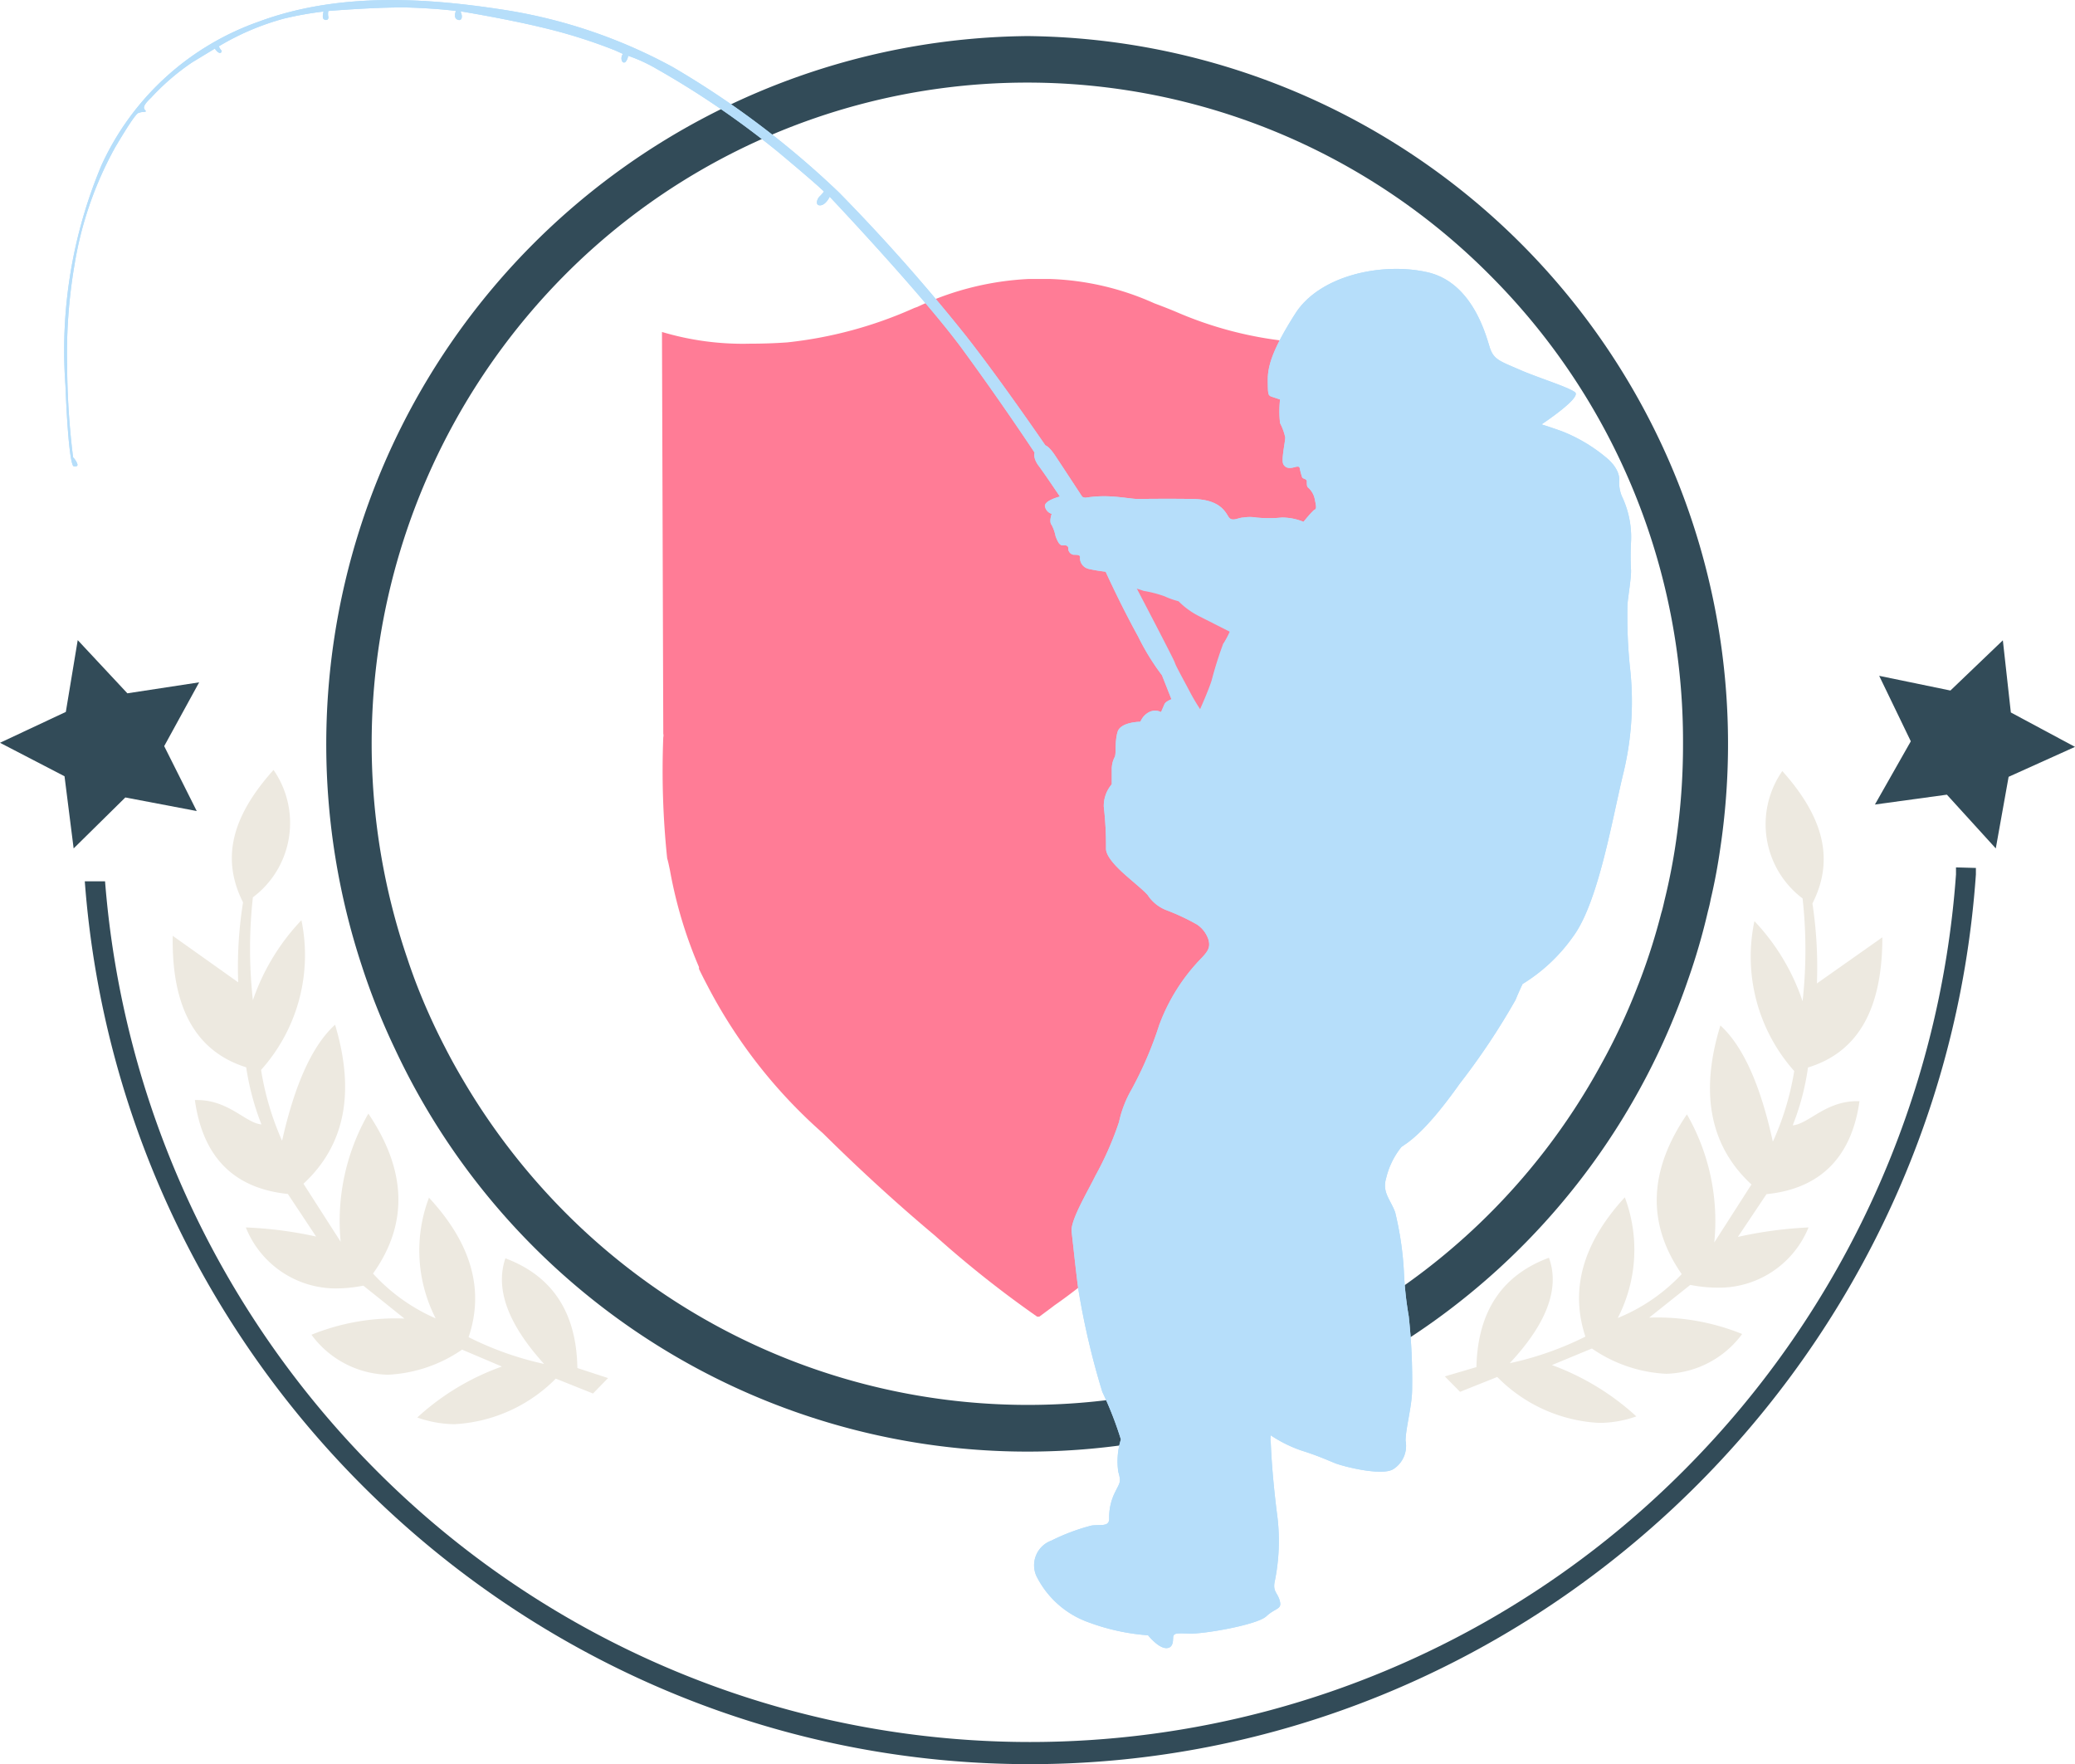 <svg xmlns="http://www.w3.org/2000/svg" viewBox="0 0 111.59 94.86"><defs><style>.cls-1{fill:#ff7c96;}.cls-2{fill:#ede9e0;}.cls-3{fill:#324b58;}.cls-4{fill:#b6defa;}</style></defs><g id="Calque_2" data-name="Calque 2"><g id="fisherman"><path class="cls-1" d="M71.45,18.44h0c-.64,0-1.32,0-2-.07a20.42,20.42,0,0,1-6.2-1.6s-.47-.2-1.17-.46A14.81,14.81,0,0,0,56.44,15h-1.1a15.74,15.74,0,0,0-6,1.5l-.17.06a22.47,22.47,0,0,1-6.83,1.85c-.7.05-1.37.07-2,.07h0a15.2,15.2,0,0,1-4.74-.63l.07,21.6a.41.41,0,0,1,0,.19l0,0a45.29,45.29,0,0,0,.21,6.52c.05.15.09.36.15.64A23.87,23.87,0,0,0,37.59,52l0,.1c.13.27.28.57.46.91a27.37,27.37,0,0,0,6.12,7.85l.11.1c1.89,1.87,3.89,3.71,6,5.48a57.75,57.75,0,0,0,5.5,4.36h.11l.66-.49.17-.13c.83-.57,1.92-1.43,3.26-2.56a105.56,105.56,0,0,0,8.85-8.14l0,0a24.4,24.4,0,0,0,3.51-4.32l0-.05a25.18,25.18,0,0,0,1.44-2.52.16.16,0,0,1,0-.09,22,22,0,0,0,2-6.06.19.19,0,0,1,0-.1c.05-.33.08-.65.11-1s0-.67,0-.73v0l.18-26.8a18.42,18.42,0,0,1-3.79.63C72.07,18.44,71.76,18.44,71.45,18.44Z"/><path class="cls-2" d="M97.23,57.4c2.72-.83,4-3.18,4-7l-3.52,2.48a22.83,22.83,0,0,0-.24-4.3c1.16-2.29.67-4.56-1.62-7.12a5,5,0,0,0,1.09,6.85,25.15,25.15,0,0,1,0,5.53,11.62,11.62,0,0,0-2.59-4.31,9.25,9.25,0,0,0,2.14,8.06,14.85,14.85,0,0,1-1.15,3.8q-1-4.59-2.82-6.25c-1.12,3.63-.56,6.49,1.67,8.55l-2,3.12a11.51,11.51,0,0,0-1.47-6.89q-3.1,4.54-.28,8.59A9.73,9.73,0,0,1,87,70.87a8,8,0,0,0,.38-6.49Q84,68.06,85.26,71.87a17.05,17.05,0,0,1-4.07,1.43q3-3.21,2.11-5.67-3.8,1.41-3.9,5.88l-1.7.5.82.83,2-.8A8.27,8.27,0,0,0,86,76.51a6,6,0,0,0,2-.35,13.67,13.67,0,0,0-4.54-2.76l2.15-.89a7.68,7.68,0,0,0,4,1.36,5.25,5.25,0,0,0,4.08-2.14,12.15,12.15,0,0,0-5-.88l2.21-1.76a7.92,7.92,0,0,0,1.49.15A5.2,5.2,0,0,0,97.26,66a22.06,22.06,0,0,0-3.8.51L95,64.21c2.9-.29,4.58-2,5-5h-.13c-1.7,0-2.61,1.23-3.46,1.3A13.44,13.44,0,0,0,97.23,57.4Z"/><path class="cls-2" d="M31.05,73.56q-.07-4.47-3.87-5.9-.84,2.46,2.08,5.68A17.21,17.21,0,0,1,25.2,71.9q1.29-3.81-2.13-7.5a8,8,0,0,0,.36,6.49,9.91,9.91,0,0,1-3.37-2.41q2.85-4-.25-8.6a11.59,11.59,0,0,0-1.49,6.89l-2-3.12q3.34-3.09,1.7-8.55-1.82,1.65-2.85,6.24a15.22,15.22,0,0,1-1.13-3.81,9.25,9.25,0,0,0,2.17-8.05,11.78,11.78,0,0,0-2.61,4.3,25.07,25.07,0,0,1,0-5.53,5,5,0,0,0,1.11-6.85c-2.3,2.56-2.8,4.82-1.64,7.12a22.09,22.09,0,0,0-.26,4.3l-3.52-2.5c-.07,3.86,1.24,6.22,3.95,7.07a14,14,0,0,0,.82,3.07c-.85-.07-1.75-1.31-3.46-1.31h-.12q.64,4.6,5,5.05L17,66.49A21.52,21.52,0,0,0,13.22,66a5.22,5.22,0,0,0,4.86,3.28,7.62,7.62,0,0,0,1.46-.15l2.21,1.77a12,12,0,0,0-5,.87,5.25,5.25,0,0,0,4.1,2.15,7.65,7.65,0,0,0,4-1.35l2.14.91a13.33,13.33,0,0,0-4.55,2.74,6.15,6.15,0,0,0,2,.36,8.29,8.29,0,0,0,5.45-2.45l2,.8.81-.83Z"/><polygon class="cls-3" points="107.71 34.43 108.14 38.31 111.59 40.16 108.02 41.77 107.33 45.62 104.7 42.73 100.83 43.26 102.76 39.86 101.06 36.34 104.89 37.13 107.71 34.43"/><polygon class="cls-3" points="4.18 34.42 6.85 37.28 10.71 36.69 8.83 40.12 10.58 43.61 6.74 42.88 3.96 45.62 3.47 41.74 0 39.94 3.54 38.28 4.18 34.42"/><path class="cls-3" d="M105.19,46.64c0,.13,0,.25,0,.38h0A50.44,50.44,0,0,1,90.7,78.92a49.63,49.63,0,0,1-70.61,0A50.41,50.41,0,0,1,5.65,47.39H4.56c2,26.66,24.29,47.47,50.83,47.47s49-21,50.87-47.84v0c0-.13,0-.24,0-.35Z"/><path class="cls-3" d="M55.25,1.94a38.08,38.08,0,0,0-35.79,50,36.67,36.67,0,0,0,1.78,4.46,37.55,37.55,0,0,0,69.53-3.69A34.29,34.29,0,0,0,91.85,49c.06-.22.11-.43.15-.65h0c.21-.89.38-1.8.51-2.71A38.06,38.06,0,0,0,55.25,1.94ZM89.51,48.43c-.05.22-.1.45-.17.67a33.49,33.49,0,0,1-1.08,3.44c-.06.15-.11.3-.17.44a33.44,33.44,0,0,1-2,4.28A35.1,35.1,0,0,1,30.3,65.1,35.83,35.83,0,0,1,24.86,58c-.33-.56-.64-1.12-.93-1.69a33.6,33.6,0,0,1-1.66-3.73c-.12-.33-.24-.66-.35-1A35.76,35.76,0,0,1,30.3,14.86a35.07,35.07,0,0,1,49.89,0A35.42,35.42,0,0,1,90.51,40a35.9,35.9,0,0,1-.31,4.76A32.85,32.85,0,0,1,89.51,48.43Z"/><path class="cls-4" d="M87.52,32.59c0-.34.23-1.58.19-2a13.67,13.67,0,0,1,0-1.38,5.09,5.09,0,0,0-.49-2.53,1.93,1.93,0,0,1-.14-.86s.08-.59-.73-1.24A8.62,8.62,0,0,0,84,23.19c-.7-.25-1.1-.37-1.1-.37s2.18-1.44,1.8-1.73-2-.78-3-1.22-1.37-.52-1.58-1.18-.93-3.5-3.35-4.05-5.79.15-7.11,2.22-1.49,2.92-1.48,3.63,0,.78.24.85l.42.14a5.67,5.67,0,0,0,0,1.27,3.18,3.18,0,0,1,.28.77c0,.23-.23,1.23-.1,1.45s.34.22.6.15.26,0,.28.06a3.3,3.3,0,0,0,.13.49c.05.09.25.07.25.22s0,.27.06.32a1.11,1.11,0,0,1,.37.65c.06.29.11.5,0,.54s-.61.66-.61.66a3,3,0,0,0-1.17-.23,7,7,0,0,1-1.36,0,2.12,2.12,0,0,0-.71,0c-.28,0-.61.26-.8-.05s-.51-.93-1.94-.95-2.7,0-2.95,0-.74-.09-1.34-.13a6.33,6.33,0,0,0-1.43.06.35.35,0,0,1-.2-.05S57.08,25,56.74,24.49s-.52-.54-.52-.54S53.74,20.33,51.9,18a99.27,99.27,0,0,0-6.79-7.66,47.87,47.87,0,0,0-8.94-6.74A27.93,27.93,0,0,0,27.11.53c-3.94-.61-8.79-1-13.18.63A14.63,14.63,0,0,0,5.46,8.88,25.7,25.7,0,0,0,3.52,20.73c.17,4.23.41,4.34.44,4.34s.29.06.18-.17a.93.93,0,0,0-.21-.31,41.7,41.7,0,0,1-.32-4.94A28.2,28.2,0,0,1,4,14.28a19.45,19.45,0,0,1,2.2-6.37C7.43,5.84,7.42,6.1,7.53,6.05s.39,0,.29-.11-.18-.23.3-.68a12.57,12.57,0,0,1,2.22-1.91l1.22-.74a.43.43,0,0,0,.21.22.09.09,0,0,0,.11-.15.68.68,0,0,1-.11-.19A13.85,13.85,0,0,1,15.27,1,18.51,18.51,0,0,1,17.4.62s-.09.31,0,.4.28.08.26-.11a.7.7,0,0,1,0-.32S20.58.35,22.14.41s2.38.18,2.38.18-.16.35.07.46.28-.12.23-.28L24.77.61s2.35.38,4.31.85a28.14,28.14,0,0,1,4,1.25l.42.19a.41.41,0,0,0-.08.23c0,.14.07.29.21.21A.6.6,0,0,0,33.78,3a8.32,8.32,0,0,1,1.49.68A47.21,47.21,0,0,1,41.88,8.2c2.27,1.9,2.43,2.1,2.43,2.1a2,2,0,0,1-.23.26c-.17.17-.24.51.05.48s.49-.46.49-.46,5,5.28,7.14,8.2,3.88,5.56,3.88,5.56-.11.27.22.71S57,26.7,57,26.7s-.89.22-.8.55a.53.53,0,0,0,.36.38s-.16.43,0,.6a2.31,2.31,0,0,1,.21.61c.08.2.17.44.33.48l.16,0s.19,0,.19.15a.34.34,0,0,0,.29.36c.21,0,.38,0,.34.18a.6.6,0,0,0,.47.58,8.14,8.14,0,0,0,.91.15s.76,1.69,1.75,3.49a12.73,12.73,0,0,0,1.28,2.08L63,37.6s-.31.11-.38.27l-.18.42a.71.71,0,0,0-.64,0,1,1,0,0,0-.47.52s-1.07,0-1.23.55-.06,1.16-.15,1.34a1.41,1.41,0,0,0-.16.67c0,.3,0,.8,0,.8a1.79,1.79,0,0,0-.43,1.2,18.43,18.43,0,0,1,.12,2.27c0,.29.28.69.77,1.16s1.43,1.2,1.52,1.4a2.13,2.13,0,0,0,.93.73,11.79,11.79,0,0,1,1.67.78,1.56,1.56,0,0,1,.63.85c.08.35,0,.55-.36.93a10.25,10.25,0,0,0-2.3,3.63,20,20,0,0,1-1.49,3.47,6,6,0,0,0-.67,1.74,17.27,17.27,0,0,1-1.27,2.89c-.4.82-1.35,2.4-1.28,3s.27,2.5.37,3.16a41.86,41.86,0,0,0,1.28,5.46,19,19,0,0,1,1,2.56,3.92,3.92,0,0,0-.14,1.74c.16.56.09.56-.15,1.05a3,3,0,0,0-.34,1.47c0,.46-.47.3-.95.37a10.88,10.88,0,0,0-2.16.81,1.41,1.41,0,0,0-.81,1.89,5,5,0,0,0,2.83,2.51,11.52,11.52,0,0,0,3.18.69s.56.71,1,.69.31-.58.37-.67.07-.15.81-.11,3.67-.46,4.18-.93.84-.36.73-.81-.37-.49-.29-1a10.87,10.87,0,0,0,.12-3.82c-.27-2.19-.31-3.5-.32-3.68a1.27,1.27,0,0,1,0-.42A7.13,7.13,0,0,0,70,78c.8.25,1.34.49,1.78.67s2.56.72,3.16.32a1.48,1.48,0,0,0,.65-1.52c0-.65.33-1.8.35-2.69a32,32,0,0,0-.18-4,18.93,18.93,0,0,1-.26-2.39,17.43,17.43,0,0,0-.47-3.2c-.24-.67-.71-1.07-.49-1.82a4.23,4.23,0,0,1,.82-1.69c.25-.2,1.16-.61,3.14-3.41a37.42,37.42,0,0,0,3-4.5c.22-.53.38-.86.38-.86a9.19,9.19,0,0,0,2.71-2.54c1.38-1.85,2.12-6.39,2.72-8.83a16.33,16.33,0,0,0,.34-5.71A27.21,27.21,0,0,1,87.52,32.59ZM4,24.72s.1.19.1.19,0,.06,0,.08S4,25,4,25,3.91,24.72,4,24.72ZM11.8,2.66s0,.06,0,.1-.05,0-.12,0-.06-.13,0-.15S11.75,2.58,11.8,2.66ZM17.6,1c0,.07-.09.05-.13,0a.23.23,0,0,1,0-.24c.05-.05.11,0,.11.1A.87.87,0,0,1,17.6,1Zm7.12,0a.08.08,0,0,1-.13,0,.2.2,0,0,1,0-.25c.05,0,.13,0,.13.09S24.76.92,24.72,1Zm8.82,2.31c-.06.06-.07-.1,0-.22s.13-.07.14,0A.62.62,0,0,1,33.54,3.26Zm10.82,7.46a1,1,0,0,1-.21.2c-.09.05-.13,0-.1-.14s.26-.35.37-.32S44.36,10.72,44.36,10.72Zm21.43,23.9a20.52,20.52,0,0,0-.63,2c-.18.56-.62,1.54-.62,1.54s-.29-.43-.54-.91-.8-1.47-.82-1.59-2.09-4.07-2.09-4.07.31.09.4.13a6.49,6.49,0,0,1,1.13.29,4.5,4.5,0,0,0,.76.27,4.26,4.26,0,0,0,1.16.83l1.62.82S66,34.29,65.79,34.62Zm2,39.79-.27-.08s-.18-1.25-.31-2-.29-2.74-.29-2.74l.74-.45v1.7c0,.42,0,1.46.09,2.2S67.81,74.41,67.81,74.41Z"/><path class="cls-4" d="M87.52,32.59c0-.34.23-1.58.19-2a13.67,13.67,0,0,1,0-1.38,5.09,5.09,0,0,0-.49-2.53,1.93,1.93,0,0,1-.14-.86s.08-.59-.73-1.24A8.62,8.62,0,0,0,84,23.19c-.7-.25-1.1-.37-1.1-.37s2.18-1.44,1.8-1.73-2-.78-3-1.22-1.37-.52-1.58-1.18-.93-3.5-3.35-4.05-5.79.15-7.11,2.22-1.49,2.92-1.48,3.63,0,.78.24.85l.42.14a5.67,5.67,0,0,0,0,1.27,3.18,3.18,0,0,1,.28.77c0,.23-.23,1.23-.1,1.45s.34.22.6.15.26,0,.28.06a3.3,3.3,0,0,0,.13.49c.05.09.25.07.25.22s0,.27.06.32a1.11,1.11,0,0,1,.37.65c.06.29.11.5,0,.54s-.61.66-.61.66a3,3,0,0,0-1.17-.23,7,7,0,0,1-1.36,0,2.12,2.12,0,0,0-.71,0c-.28,0-.61.26-.8-.05s-.51-.93-1.94-.95-2.7,0-2.95,0-.74-.09-1.34-.13a6.33,6.33,0,0,0-1.43.06.35.35,0,0,1-.2-.05S57.08,25,56.74,24.49s-.52-.54-.52-.54S53.74,20.33,51.9,18a99.27,99.27,0,0,0-6.79-7.66,47.87,47.87,0,0,0-8.94-6.74A27.93,27.93,0,0,0,27.11.53c-3.94-.61-8.79-1-13.18.63A14.63,14.63,0,0,0,5.46,8.88,25.7,25.7,0,0,0,3.52,20.73c.17,4.23.41,4.34.44,4.34s.29.06.18-.17a.93.93,0,0,0-.21-.31,41.7,41.7,0,0,1-.32-4.94A28.2,28.2,0,0,1,4,14.28a19.45,19.45,0,0,1,2.2-6.37C7.43,5.84,7.42,6.1,7.53,6.05s.39,0,.29-.11-.18-.23.3-.68a12.57,12.57,0,0,1,2.22-1.91l1.22-.74a.43.43,0,0,0,.21.22.09.09,0,0,0,.11-.15.68.68,0,0,1-.11-.19A13.85,13.85,0,0,1,15.27,1,18.51,18.51,0,0,1,17.4.62s-.09.31,0,.4.28.08.26-.11a.7.7,0,0,1,0-.32S20.58.35,22.14.41s2.38.18,2.38.18-.16.35.07.46.28-.12.23-.28L24.77.61s2.35.38,4.31.85a28.14,28.14,0,0,1,4,1.25l.42.19a.41.41,0,0,0-.08.23c0,.14.07.29.21.21A.6.6,0,0,0,33.78,3a8.32,8.32,0,0,1,1.49.68A47.21,47.21,0,0,1,41.88,8.2c2.27,1.9,2.43,2.1,2.43,2.1a2,2,0,0,1-.23.26c-.17.17-.24.51.05.48s.49-.46.49-.46,5,5.28,7.14,8.2,3.88,5.56,3.88,5.56-.11.27.22.71S57,26.7,57,26.7s-.89.22-.8.55a.53.53,0,0,0,.36.38s-.16.43,0,.6a2.31,2.31,0,0,1,.21.61c.08.2.17.44.33.48l.16,0s.19,0,.19.15a.34.34,0,0,0,.29.36c.21,0,.38,0,.34.18a.6.6,0,0,0,.47.58,8.14,8.14,0,0,0,.91.15s.76,1.69,1.75,3.49a12.73,12.73,0,0,0,1.28,2.08L63,37.6s-.31.11-.38.27l-.18.42a.71.71,0,0,0-.64,0,1,1,0,0,0-.47.52s-1.07,0-1.23.55-.06,1.16-.15,1.34a1.41,1.41,0,0,0-.16.67c0,.3,0,.8,0,.8a1.79,1.79,0,0,0-.43,1.2,18.43,18.43,0,0,1,.12,2.27c0,.29.28.69.77,1.16s1.43,1.2,1.52,1.4a2.13,2.13,0,0,0,.93.73,11.79,11.79,0,0,1,1.67.78,1.56,1.56,0,0,1,.63.85c.08.35,0,.55-.36.93a10.25,10.25,0,0,0-2.3,3.63,20,20,0,0,1-1.49,3.47,6,6,0,0,0-.67,1.74,17.27,17.27,0,0,1-1.27,2.89c-.4.82-1.35,2.4-1.28,3s.27,2.5.37,3.16a41.86,41.86,0,0,0,1.28,5.46,19,19,0,0,1,1,2.56,3.92,3.92,0,0,0-.14,1.74c.16.56.09.56-.15,1.05a3,3,0,0,0-.34,1.47c0,.46-.47.3-.95.37a10.88,10.88,0,0,0-2.16.81,1.41,1.41,0,0,0-.81,1.89,5,5,0,0,0,2.83,2.51,11.52,11.52,0,0,0,3.18.69s.56.71,1,.69.31-.58.37-.67.07-.15.81-.11,3.67-.46,4.18-.93.84-.36.73-.81-.37-.49-.29-1a10.87,10.87,0,0,0,.12-3.82c-.27-2.19-.31-3.5-.32-3.68a1.27,1.27,0,0,1,0-.42A7.13,7.13,0,0,0,70,78c.8.25,1.34.49,1.78.67s2.56.72,3.16.32a1.48,1.48,0,0,0,.65-1.52c0-.65.33-1.8.35-2.69a32,32,0,0,0-.18-4,18.93,18.93,0,0,1-.26-2.39,17.43,17.43,0,0,0-.47-3.2c-.24-.67-.71-1.07-.49-1.82a4.23,4.23,0,0,1,.82-1.69c.25-.2,1.16-.61,3.14-3.41a37.42,37.42,0,0,0,3-4.5c.22-.53.38-.86.38-.86a9.19,9.19,0,0,0,2.71-2.54c1.38-1.85,2.12-6.39,2.72-8.83a16.33,16.33,0,0,0,.34-5.71A27.21,27.21,0,0,1,87.52,32.59Zm-21.73,2a20.52,20.52,0,0,0-.63,2c-.18.56-.62,1.54-.62,1.54s-.29-.43-.54-.91-.8-1.47-.82-1.59-2.09-4.07-2.09-4.07.31.09.4.13a6.49,6.49,0,0,1,1.13.29,4.5,4.5,0,0,0,.76.27,4.26,4.26,0,0,0,1.16.83l1.62.82S66,34.29,65.79,34.62Z"/><path class="cls-4" d="M67.54,74.33l.27.08s0-.66,0-1.4-.1-1.78-.09-2.2V69.1l-.74.46s.16,2,.29,2.74S67.54,74.33,67.54,74.33Z"/><path class="cls-4" d="M44.36,10.72s.17-.24.06-.27-.35.23-.37.33,0,.18.1.14A1,1,0,0,0,44.36,10.72Z"/><path class="cls-4" d="M33.64,3c0-.08-.1-.11-.14,0s0,.28,0,.22A.62.62,0,0,0,33.64,3Z"/><path class="cls-4" d="M24.72.78c0-.09-.08-.13-.13-.09a.21.21,0,0,0,0,.26.09.09,0,0,0,.13,0S24.72.78,24.72.78Z"/><path class="cls-4" d="M17.6.78c0-.12-.06-.15-.11-.1a.23.23,0,0,0,0,.24c0,.08.11.09.13,0A.87.87,0,0,0,17.6.78Z"/><path class="cls-4" d="M11.8,2.66c-.05-.08-.06-.11-.1-.09s0,.08,0,.15.11.07.12,0S11.8,2.66,11.8,2.66Z"/><path class="cls-4" d="M4.05,24.91S4,24.72,4,24.72s0,.19,0,.24.1.05.1,0S4.05,24.91,4.05,24.91Z"/></g></g></svg>